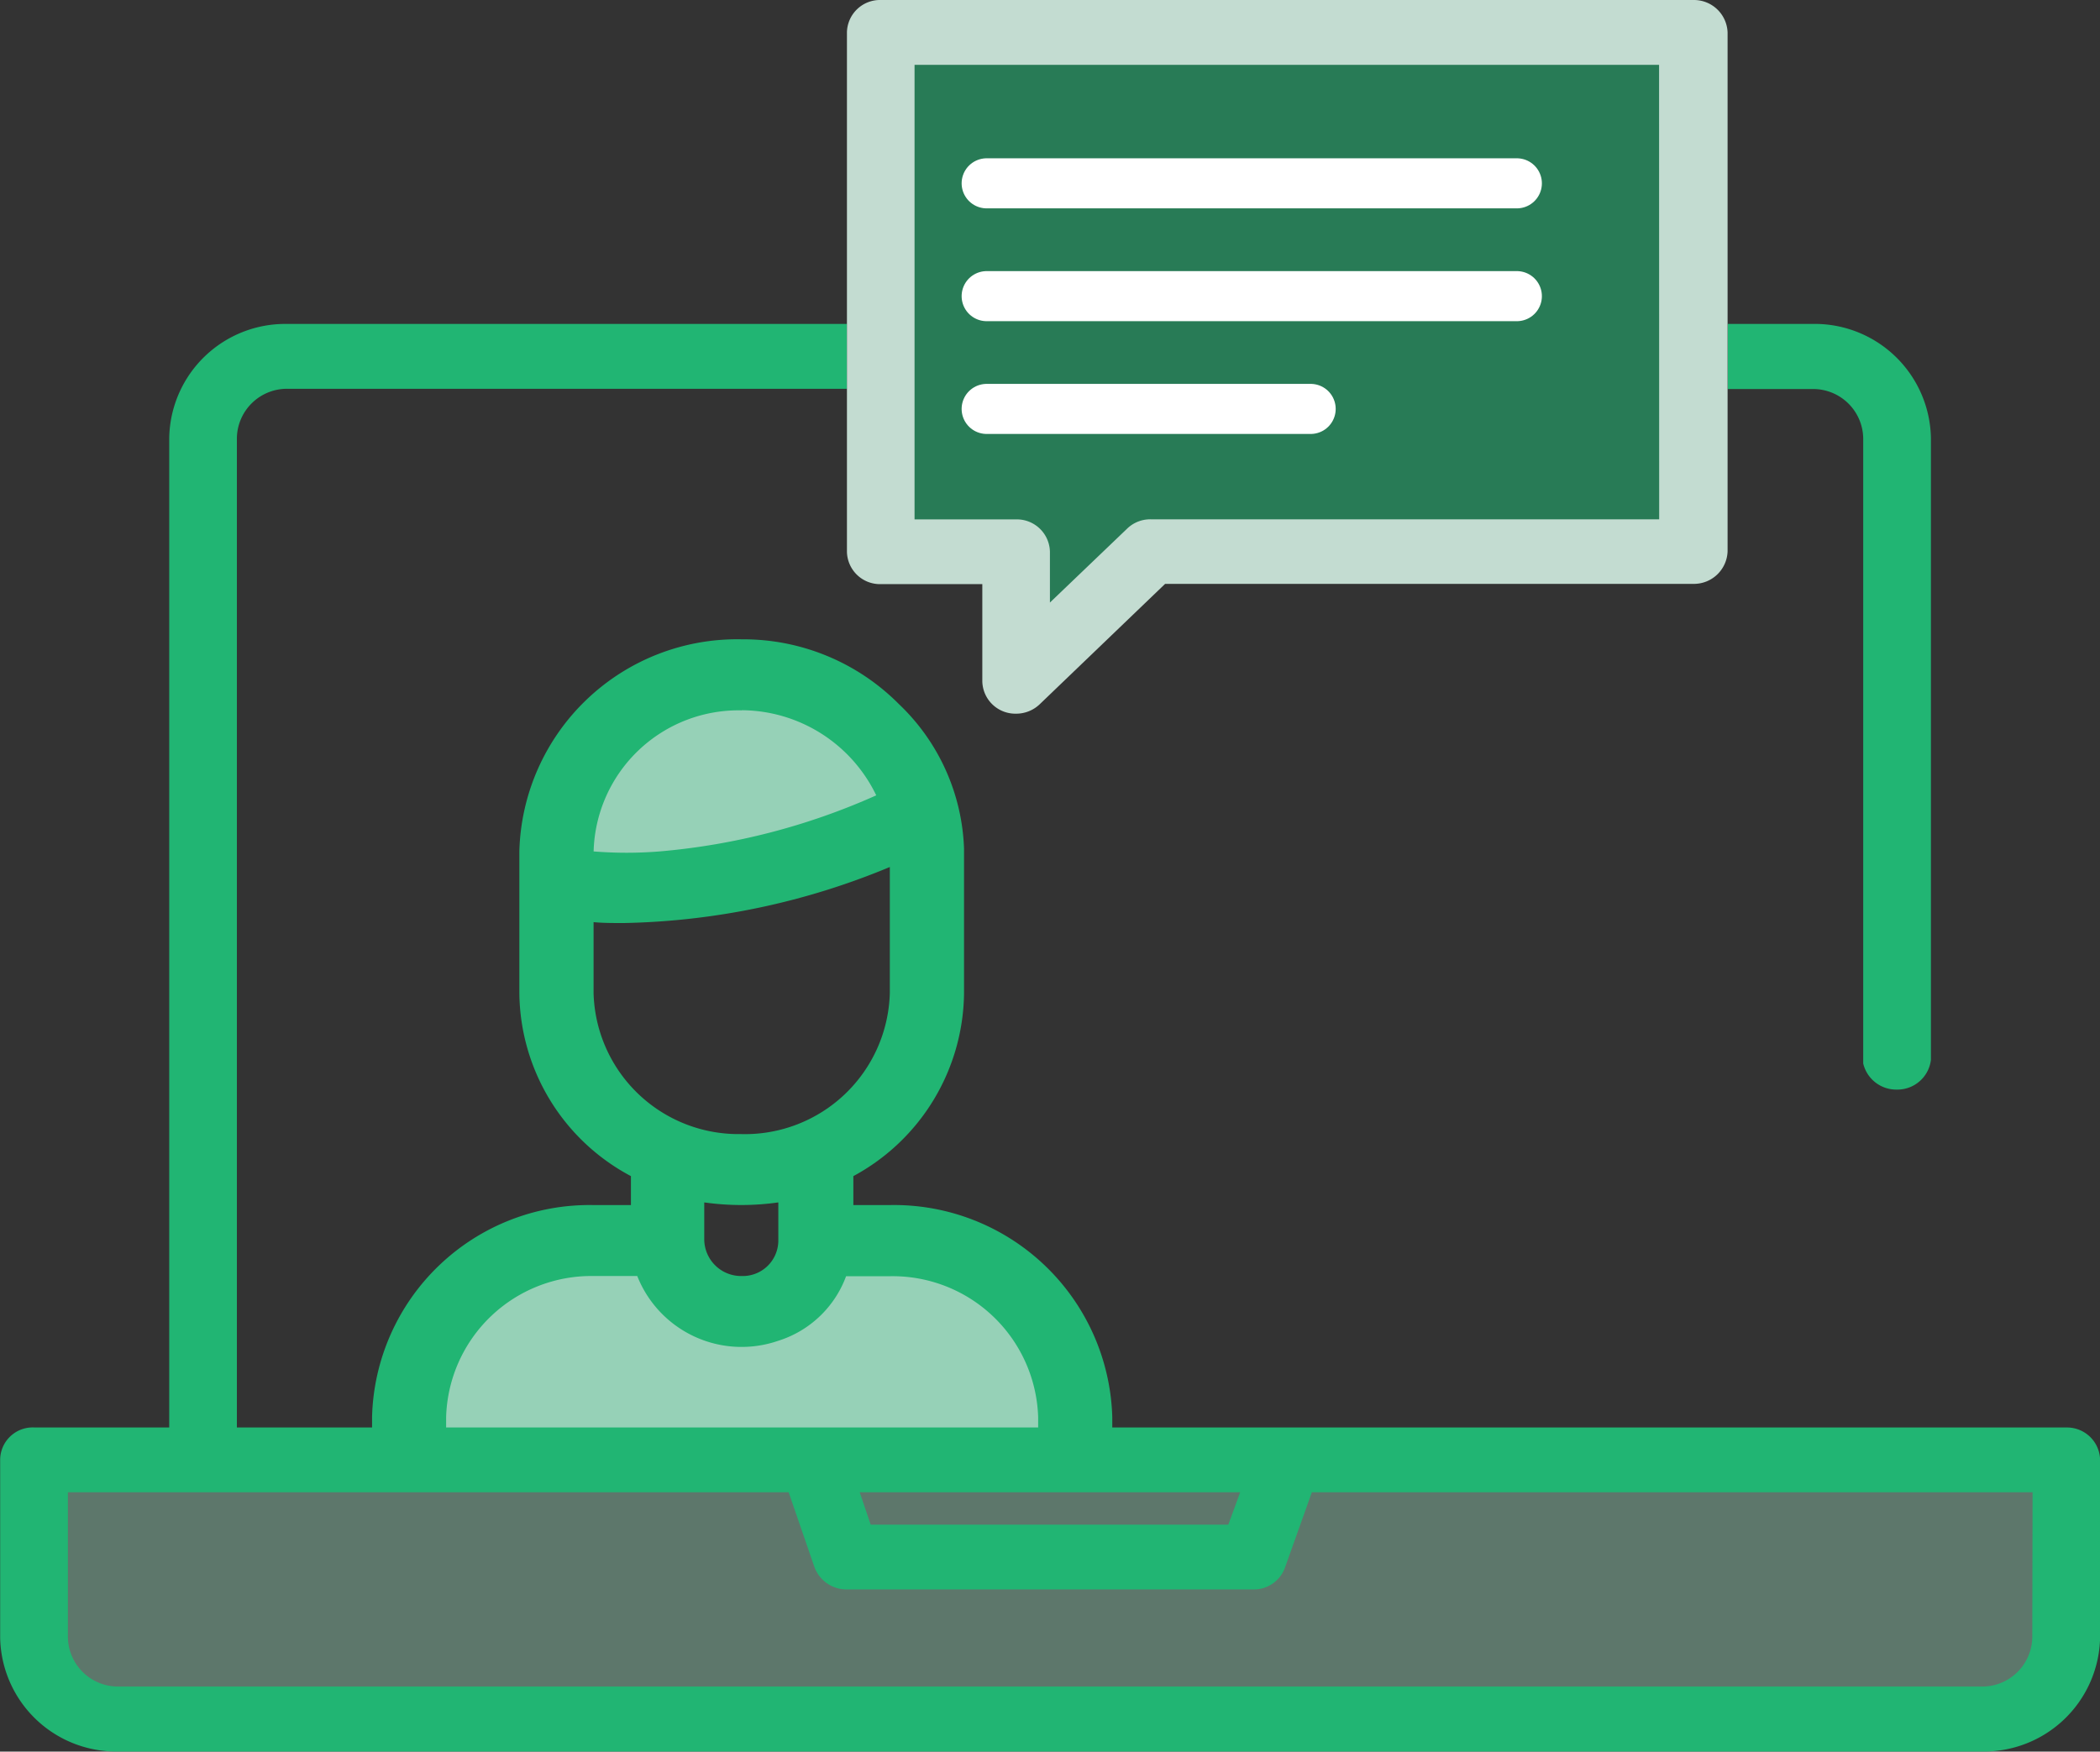 <svg id="Group_4390" data-name="Group 4390" xmlns="http://www.w3.org/2000/svg" width="41.931" height="34.979" viewBox="0 0 41.931 34.979">
  <rect x="0" y="0" width="41.931" height="34.979" fill="#333333" stroke="none"/>
  <path id="Path_933" data-name="Path 933" d="M-2979.187-6192.409v10.6h2.825l-.23,2.375,3-2.375h10.61v-10.271Z" transform="translate(2996.72 6192.742)" fill="#21b573" opacity="0.56"/>
  <path id="Path_932" data-name="Path 932" d="M-3007.885-6141.592v4.161l1.349,1.076h37.4s1.8.144,1.874-1.076,0-4.522,0-4.522l-3.448.361Z" transform="translate(3008.541 6170.702)" fill="#96d1b7" opacity="0.43"/>
  <path id="Path_931" data-name="Path 931" d="M-2989.781-6164.67s-.921-4.052,3.548-4.084c2.8.588,3.037,2.155,3.037,2.155s-.716.948-.921.981a20.363,20.363,0,0,0-2.32.359c-.921.229-1.706.521-2.149.588A6.812,6.812,0,0,1-2989.781-6164.67Z" transform="translate(3001.116 6182.409)" fill="#96d1b7"/>
  <path id="Path_930" data-name="Path 930" d="M-2981.771-6145.019c-2.773.215-13.492.5-13.492.5a5.947,5.947,0,0,1,3.529-4.086c.782-.3,1.814.928,3.172,1.013.631.039.926-.834,1.775-1.013a10.779,10.779,0,0,1,2.968.327C-2982.734-6148.175-2981.771-6145.9-2981.771-6145.019Z" transform="translate(3003.342 6173.628)" fill="#96d1b7"/>
  <g id="Group_4389" data-name="Group 4389" transform="translate(0)">
    <path id="Path_927" data-name="Path 927" d="M-48.324,2475.179h-.731v-.578a4.2,4.2,0,0,0,2.21-3.655v-2.885a4.181,4.181,0,0,0-1.3-2.886,4.376,4.376,0,0,0-3.141-1.294,4.349,4.349,0,0,0-4.438,4.232v2.833a4.184,4.184,0,0,0,2.228,3.655v.578h-.749a4.344,4.344,0,0,0-4.42,4.232v1.434h1.479v-1.434a2.9,2.9,0,0,1,2.94-2.815h.876a2.241,2.241,0,0,0,2.813,1.294A2.121,2.121,0,0,0-49.2,2476.6h.877a2.906,2.906,0,0,1,2.958,2.815v1.434h1.48v-1.434A4.36,4.36,0,0,0-48.324,2475.179Zm-2.959-9.882a3,3,0,0,1,2.685,1.7,13.369,13.369,0,0,1-4.328,1.12,8.268,8.268,0,0,1-1.315,0A2.894,2.894,0,0,1-51.283,2465.3Zm.73,10.581a.71.71,0,0,1-.73.718.737.737,0,0,1-.749-.718v-.752a5.283,5.283,0,0,0,1.479,0Zm-.73-2.117a2.894,2.894,0,0,1-2.959-2.815v-1.417c.183.018.383.018.6.018a14.493,14.493,0,0,0,5.315-1.119v2.518A2.894,2.894,0,0,1-51.283,2473.762Z" transform="translate(66.094 -2451.114)" fill="#21b573"/>
    <path id="Path_928" data-name="Path 928" d="M-35.122,2452.7H-36.8V2454h1.68a1,1,0,0,1,1.023.979v12.489a.678.678,0,0,0,.67.522.674.674,0,0,0,.682-.594v-12.418A2.321,2.321,0,0,0-35.122,2452.7Zm5.076,22.037H-66.57v-19.763a1,1,0,0,1,1.005-.979h11.176V2452.7H-65.565a2.317,2.317,0,0,0-2.356,2.274v19.763h-2.7a.65.65,0,0,0-.676.647v3.55a2.317,2.317,0,0,0,2.356,2.274h37.2a2.321,2.321,0,0,0,2.374-2.274v-3.55A.661.661,0,0,0-30.045,2474.738Zm-16.491,1.294-.237.647h-7.141l-.219-.647Zm15.816,2.9a1,1,0,0,1-1.023.98h-37.2a1,1,0,0,1-1-.98v-2.9h14.391l.512,1.486a.684.684,0,0,0,.657.455h8.109a.661.661,0,0,0,.639-.455l.53-1.486h14.391Z" transform="translate(71.3 -2446.231)" fill="#21b573"/>
    <path id="Path_929" data-name="Path 929" d="M-25.633,2441.212H-41.868a.66.66,0,0,0-.676.647v10.371a.66.66,0,0,0,.676.647h2.027v1.941a.66.66,0,0,0,.675.646.68.68,0,0,0,.475-.192l2.5-2.4h10.555a.673.673,0,0,0,.676-.647V2441.86A.672.672,0,0,0-25.633,2441.212Zm-.693,10.371H-36.463a.662.662,0,0,0-.475.175l-1.553,1.487v-1.014a.661.661,0,0,0-.676-.647h-2.027v-9.077h14.866Z" transform="translate(59.455 -2441.212)" fill="#c3dcd1" style="isolation: isolate"/>
  </g>
  <line id="Line_10" data-name="Line 10" x2="10.586" transform="translate(19.701 3.661)" fill="none" stroke="#fff" stroke-linecap="round" stroke-width="1"/>
  <line id="Line_11" data-name="Line 11" x2="10.586" transform="translate(19.701 5.914)" fill="none" stroke="#fff" stroke-linecap="round" stroke-width="1"/>
  <line id="Line_12" data-name="Line 12" x2="6.469" transform="translate(19.701 8.166)" fill="none" stroke="#fff" stroke-linecap="round" stroke-width="1"/>
</svg>
